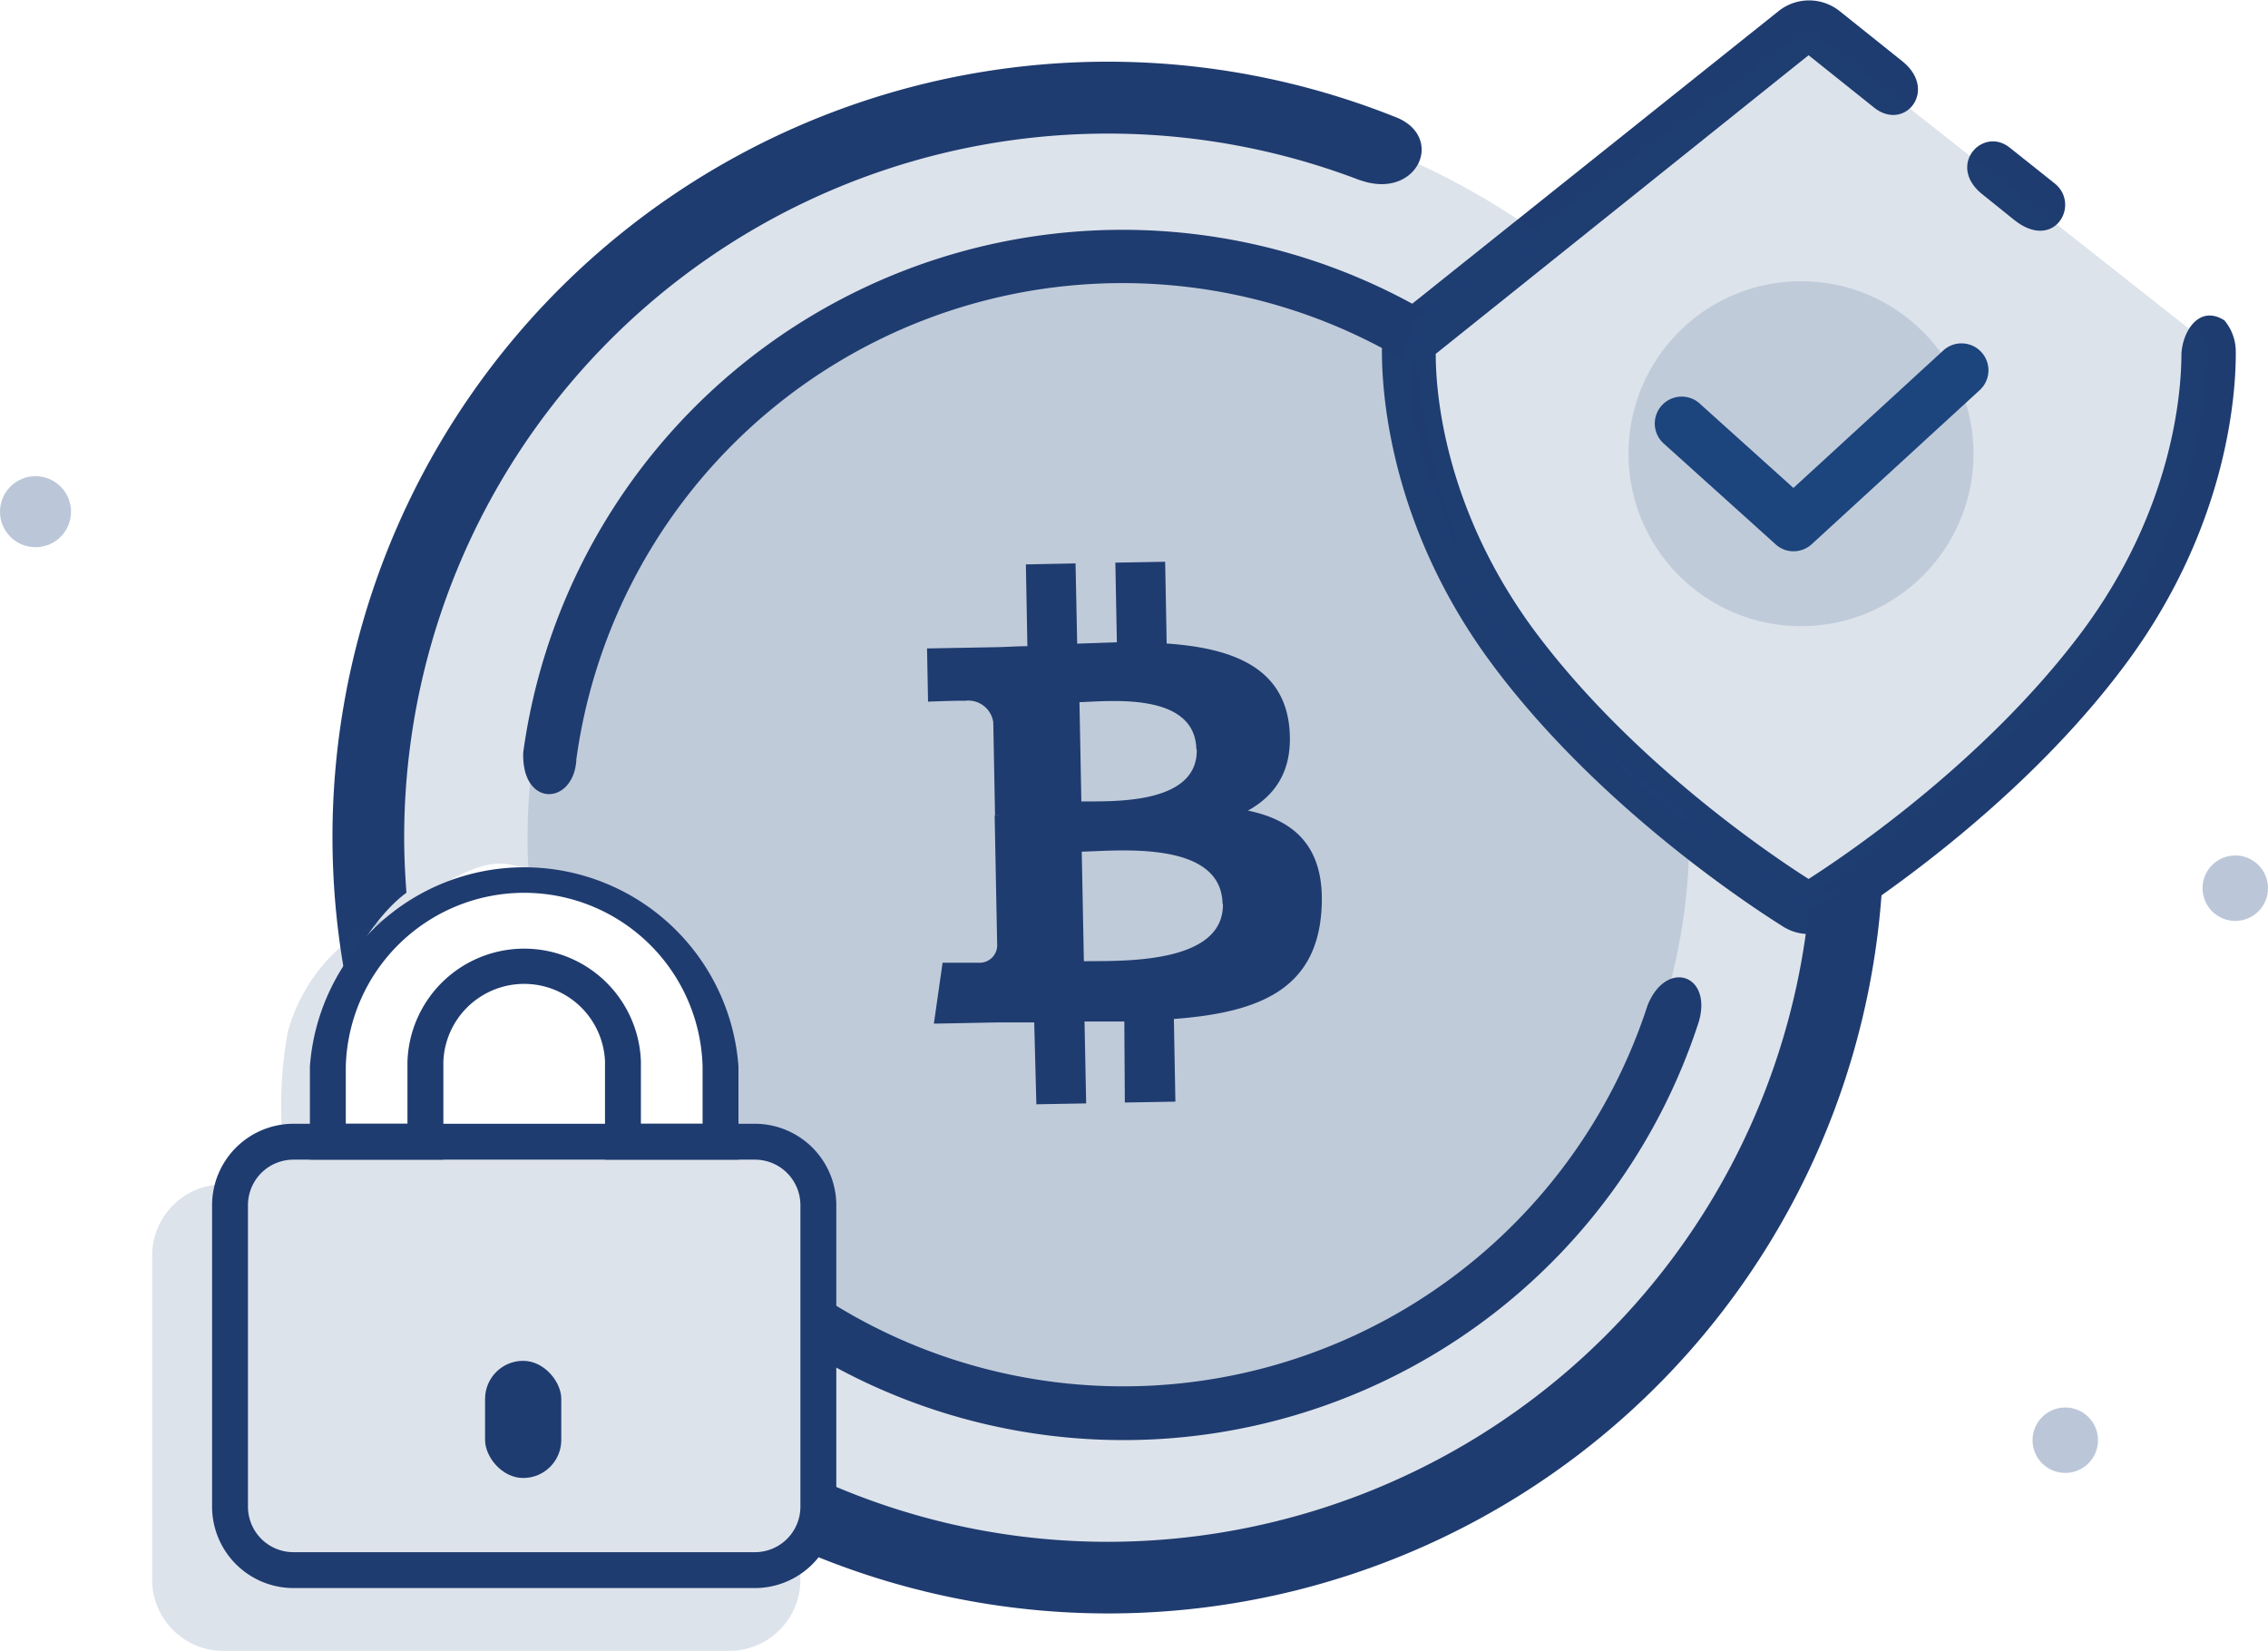 <svg xmlns="http://www.w3.org/2000/svg" viewBox="0 0 179.45 130.66"><defs><style>.b1c8ead4-6484-4dd8-bdb8-67a83f1dbe7f{fill:#1f3c70;}.b383fe66-0e4d-40d0-97be-bee76d522968,.b4908ccd-ffcf-46e6-bef5-cbca7825634d,.f3a33da3-1936-4750-8907-0d02361251ca{fill:#1c447d;}.b4908ccd-ffcf-46e6-bef5-cbca7825634d{opacity:0.15;}.b383fe66-0e4d-40d0-97be-bee76d522968{opacity:0.3;}</style></defs><title>icon3</title><g id="f27bf98d-3e6c-4650-801e-498b680d790b" data-name="Слой 2"><g id="eae253f3-2d8e-4ff5-b5d6-8de74ced3f22" data-name="Слой 1"><path class="b1c8ead4-6484-4dd8-bdb8-67a83f1dbe7f" d="M156.73,15.28h0l2.61,2.1c3.16,2.56,5.28-1.12,3.29-2.82L159,11.67C156.9,10,154.07,13,156.73,15.28Z"/><path class="b1c8ead4-6484-4dd8-bdb8-67a83f1dbe7f" d="M172.6,28c0,2.91-.61,12.24-7.88,22-7.48,10-18.19,17.36-21.62,19.55C139.67,67.37,129,60.06,121.48,50c-7.27-9.78-7.89-19.12-7.88-22L143.1,4.37l5.18,4.14c2.4,1.93,5.07-1.32,2.29-3.62h0l-5-4a3.87,3.87,0,0,0-4.86,0L110.8,24.78a3.86,3.86,0,0,0-1.46,3c0,3,.5,13.73,8.73,24.79,8.06,10.84,19.61,18.61,23,20.74a3.86,3.86,0,0,0,2.07.6,3.92,3.92,0,0,0,2.08-.6c3.34-2.13,14.89-9.9,22.95-20.74,8.23-11.06,8.76-21.77,8.73-24.79a3.83,3.83,0,0,0-.9-2.43C174,24.08,172.69,26.22,172.6,28Z"/><path class="b4908ccd-ffcf-46e6-bef5-cbca7825634d" d="M145.63,70.31l-2.53.79s-3.92-2.42-4.43-2.71-12.78-9-19.53-18S111,27.91,111,27.91l11.17-9.1a58.54,58.54,0,0,0-93,47.32,58.94,58.94,0,0,0,.57,8.13c2.74-2.74,7.49-6.42,10.47-5.87C43.44,69,50.82,70.11,53.89,75s2.76,11.25,2.86,12.78A6.91,6.91,0,0,1,56.64,90s5.91,1.26,6.69,2.18,1.91,5.73,1.91,8.49-.49,6.74-.49,6.74V120a58.58,58.58,0,0,0,81.31-49.16Z"/><path class="b4908ccd-ffcf-46e6-bef5-cbca7825634d" d="M133.62,64.67c-3.53-2.86-7.35-6-9.88-7.86C118,52.51,115.59,44.33,112.88,37c-1.95-5.31-1.3-8.43-.78-9.77A46,46,0,0,0,41.74,66.13c0,.86,0,1.71.08,2.56,3.65.69,9.44,2.12,12.07,6.33C57,79.93,56.65,86.27,56.75,87.8A6.91,6.91,0,0,1,56.64,90s5.91,1.26,6.69,2.18,1.91,5.73,1.91,8.49c0,1.73-.19,3.93-.33,5.34a45.94,45.94,0,0,0,68.75-39.9C133.66,65.64,133.64,65.16,133.62,64.67Z"/><path class="b1c8ead4-6484-4dd8-bdb8-67a83f1dbe7f" d="M32.16,70.64c-.11-1.45-.18-2.92-.18-4.4a55.69,55.69,0,0,1,75.57-52l.17.05c4.38,1.48,6.58-3.3,2.91-4.94A61.34,61.34,0,0,0,27.27,77.05C28.38,74.91,30.1,72.15,32.16,70.64Z"/><path class="b1c8ead4-6484-4dd8-bdb8-67a83f1dbe7f" d="M143.1,72.08A55.8,55.8,0,0,1,87.69,122a55.23,55.23,0,0,1-22.64-4.83c-.11,1.9-.49,4.07-1.7,5.46A61.34,61.34,0,0,0,149,68.39Z"/><path class="b1c8ead4-6484-4dd8-bdb8-67a83f1dbe7f" d="M45.6,60.17a.19.19,0,0,1,0-.07A43.61,43.61,0,0,1,111,28.47,4.23,4.23,0,0,1,111.5,27a15.67,15.67,0,0,1,1.56-2.22A47.86,47.86,0,0,0,41.4,59.53C41.25,63.91,45.35,63.75,45.6,60.17Z"/><path class="b1c8ead4-6484-4dd8-bdb8-67a83f1dbe7f" d="M130.36,79.55a43.62,43.62,0,0,1-65.61,22.87v5a47.86,47.86,0,0,0,69.67-26.59C135.49,77.08,131.83,75.89,130.36,79.55Z"/><path class="b4908ccd-ffcf-46e6-bef5-cbca7825634d" d="M143.1,2.27l31.57,24.9s.1,12.46-6.85,21.74S142.5,71.54,142.5,71.54s-21.86-13.77-26.23-25.63-4.5-20.46-4.5-20.46Z"/><rect class="b4908ccd-ffcf-46e6-bef5-cbca7825634d" x="18.4" y="90.36" width="46.35" height="33.41" rx="4.86"/><circle class="b4908ccd-ffcf-46e6-bef5-cbca7825634d" cx="142.5" cy="35.9" r="13.65"/><rect class="b1c8ead4-6484-4dd8-bdb8-67a83f1dbe7f" x="38.38" y="107.68" width="6.03" height="9.27" rx="3.01"/><path class="b4908ccd-ffcf-46e6-bef5-cbca7825634d" d="M24,124.53a5.64,5.64,0,0,1-5.64-5.64V93.72h-.69a5.63,5.63,0,0,0-5.63,5.64V125a5.63,5.63,0,0,0,5.63,5.63h40A5.63,5.63,0,0,0,63.33,125v-.5Z"/><path class="b4908ccd-ffcf-46e6-bef5-cbca7825634d" d="M25.66,90a43.7,43.7,0,0,0,.56-6.55c0-3.41,1.21-5.72,3.53-8.86A11.92,11.92,0,0,1,32.35,72a13.75,13.75,0,0,0-9.59,9.71,33.09,33.09,0,0,0-.42,8.33A14.8,14.8,0,0,1,25.66,90Z"/><path class="b1c8ead4-6484-4dd8-bdb8-67a83f1dbe7f" d="M59.73,125.66H23.22a6.45,6.45,0,0,1-6.44-6.44V95.36a6.45,6.45,0,0,1,6.44-6.44H59.73a6.45,6.45,0,0,1,6.44,6.44v23.86A6.45,6.45,0,0,1,59.73,125.66ZM23.22,91.76a3.6,3.6,0,0,0-3.6,3.6v23.86a3.6,3.6,0,0,0,3.6,3.6H59.73a3.6,3.6,0,0,0,3.6-3.6V95.36a3.6,3.6,0,0,0-3.6-3.6Z"/><path class="b1c8ead4-6484-4dd8-bdb8-67a83f1dbe7f" d="M58.43,91.76H47.87V84a6.4,6.4,0,0,0-12.79,0v7.76H24.52V84.39a17,17,0,0,1,33.91,0Zm-7.72-2.84h4.88V84.39a14.12,14.12,0,0,0-28.23,0v4.53h4.88V84a9.24,9.24,0,0,1,18.47,0Z"/><path class="f3a33da3-1936-4750-8907-0d02361251ca" d="M141.91,43.62a2.08,2.08,0,0,1-1.42-.55l-8.78-7.91A2.13,2.13,0,1,1,134.56,32l7.34,6.61,11.86-10.88a2.13,2.13,0,0,1,2.88,3.14L143.35,43.06A2.12,2.12,0,0,1,141.91,43.62Z"/><path class="b1c8ead4-6484-4dd8-bdb8-67a83f1dbe7f" d="M102,57.41c-.54-4.66-4.59-6.14-9.69-6.49l-.12-6.47-3.94.07.12,6.3-3.14.11-.13-6.35-3.93.08.12,6.47c-.85,0-1.69.07-2.51.08v0l-5.43.1.08,4.21s2.91-.11,2.86-.06a2,2,0,0,1,2.3,1.69l.14,7.37a3.32,3.32,0,0,1,.42,0H78.7l.2,10.33a1.39,1.39,0,0,1-1.45,1.33s-2.87,0-2.87,0L73.89,81l5.13-.1,2.81,0L82,87.38l3.94-.07-.13-6.48q1.62,0,3.15,0L89,87.24,93,87.17l-.12-6.54c6.61-.5,11.21-2.26,11.67-8.49.37-5-2-7.21-5.81-8C101,62.89,102.37,60.82,102,57.41Zm-5.24,14.1c.1,4.89-8.29,4.5-11,4.55l-.17-8.67C88.27,67.34,96.63,66.41,96.73,71.51Zm-2.07-12.2c.09,4.45-6.91,4.07-9.13,4.11l-.15-7.86C87.6,55.51,94.57,54.67,94.66,59.31Z"/><circle class="b383fe66-0e4d-40d0-97be-bee76d522968" cx="2.81" cy="40.49" r="2.81"/><circle class="b383fe66-0e4d-40d0-97be-bee76d522968" cx="163.41" cy="113.96" r="2.59"/><circle class="b383fe66-0e4d-40d0-97be-bee76d522968" cx="176.86" cy="70.28" r="2.59"/></g></g></svg>